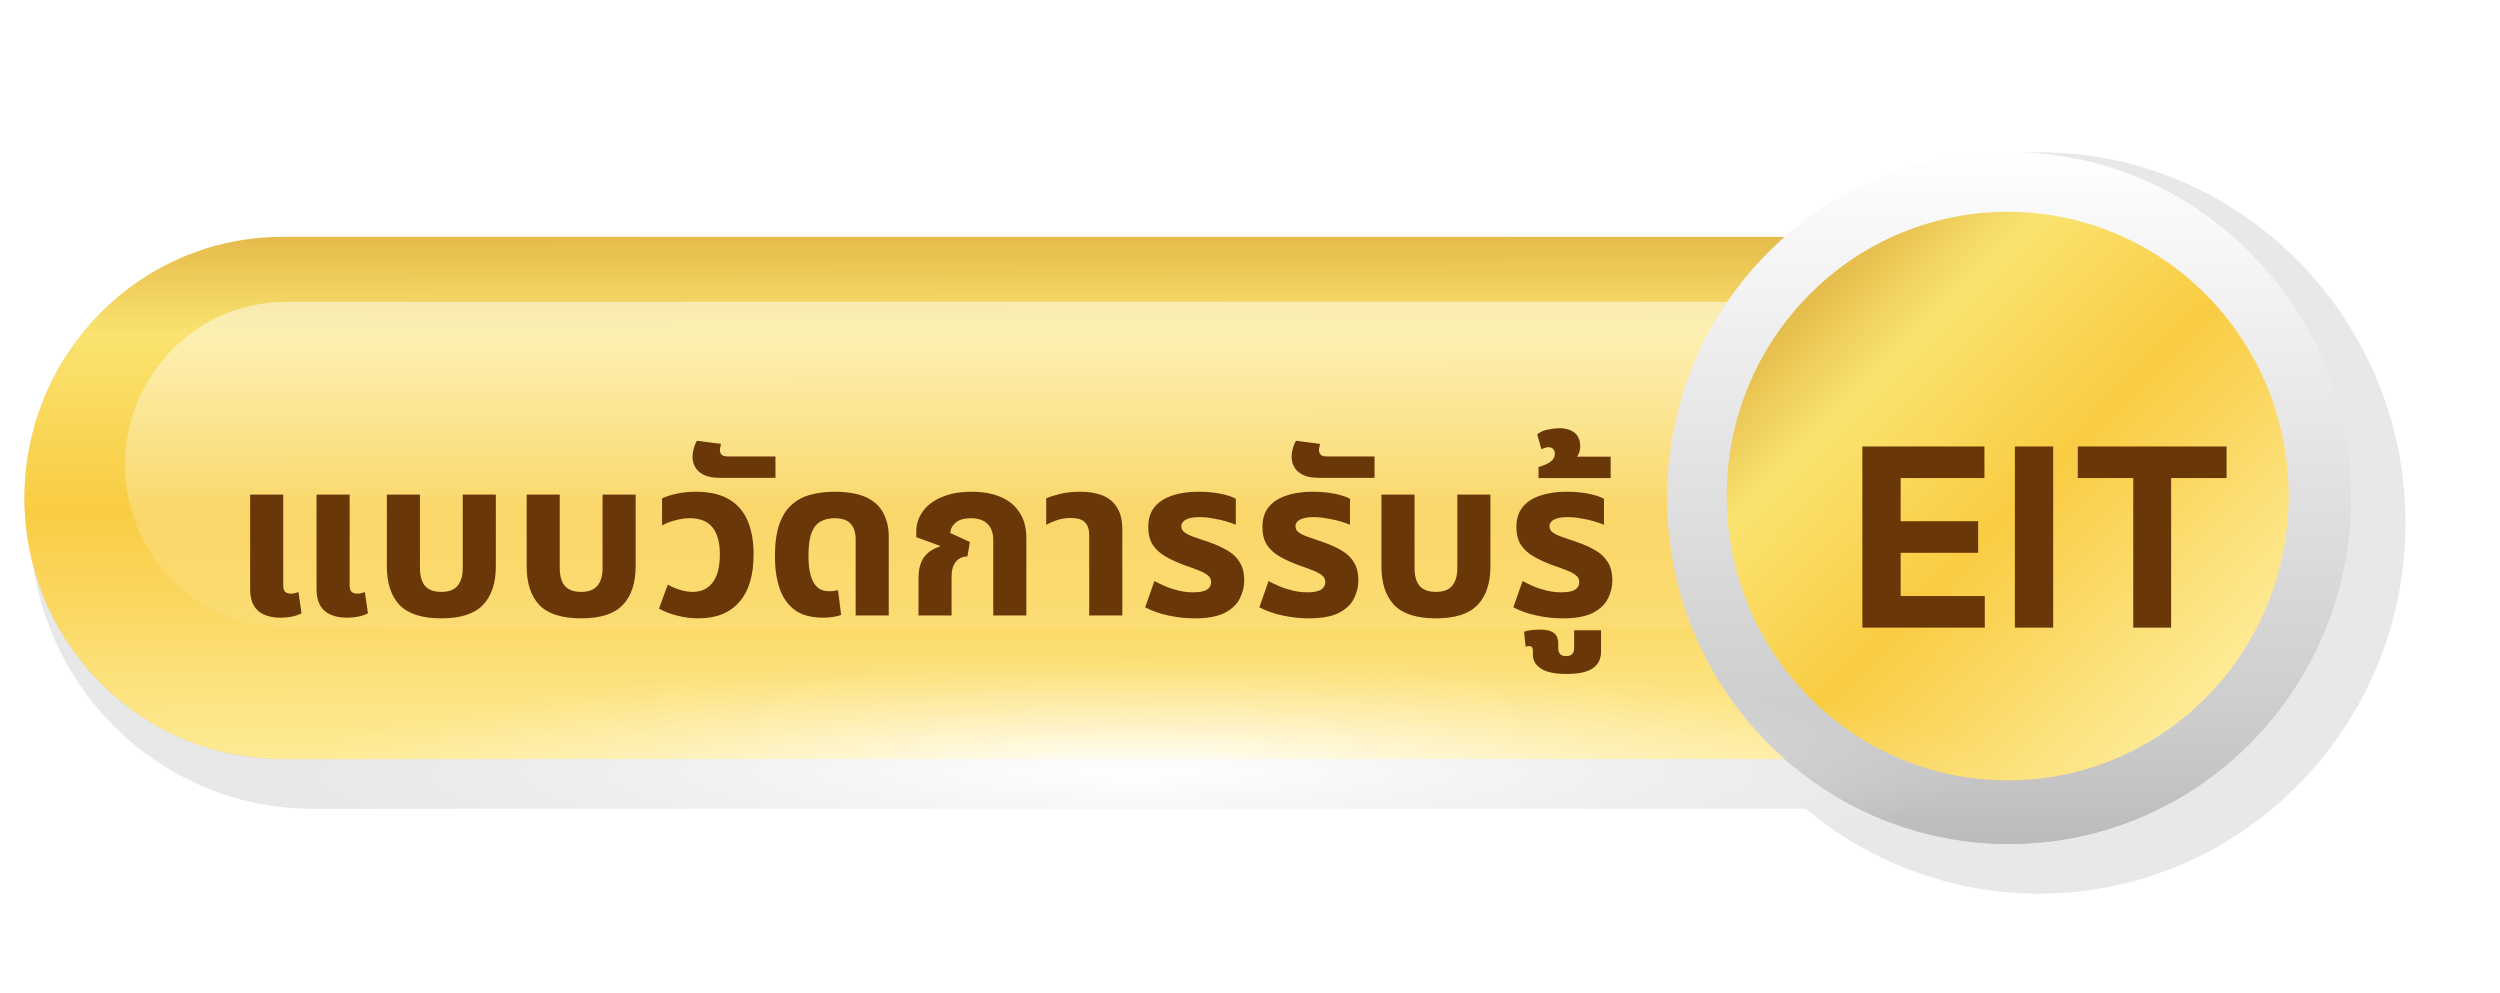 <svg width="272" height="108" viewBox="0 0 272 108" fill="none" xmlns="http://www.w3.org/2000/svg">
<g filter="url(#filter0_d_326_2554)">
<path d="M218.576 94.512C209.313 94.512 200.34 91.246 193.206 85.276H30.74C13.786 85.276 0 71.329 0 54.178C0 37.027 13.786 23.081 30.74 23.081H193.218C200.352 17.123 209.313 13.844 218.588 13.844C240.573 13.844 258.458 31.938 258.458 54.178C258.458 76.419 240.573 94.512 218.588 94.512H218.576Z" fill="#E8E8E8"/>
</g>
<path d="M218.576 16.547C209.24 16.547 200.715 20.034 194.185 25.784H30.739C15.237 25.784 2.66 38.494 2.66 54.19C2.66 69.873 15.225 82.596 30.739 82.596H194.185C200.715 88.346 209.24 91.832 218.576 91.832C239.122 91.832 255.773 74.987 255.773 54.202C255.773 33.417 239.122 16.572 218.576 16.572V16.547Z" fill="url(#paint0_linear_326_2554)"/>
<path d="M215.601 25.772H30.739C15.237 25.772 2.66 38.482 2.66 54.178C2.66 69.861 15.225 82.584 30.739 82.584H215.613C231.116 82.584 243.693 69.874 243.693 54.178C243.693 38.495 231.128 25.772 215.613 25.772H215.601Z" fill="url(#paint1_linear_326_2554)"/>
<path style="mix-blend-mode:overlay" opacity="0.5" d="M199.554 32.842H31.127C21.453 32.842 13.604 40.782 13.604 50.569C13.604 60.356 21.453 68.295 31.127 68.295H199.554C209.229 68.295 217.077 60.356 217.077 50.569C217.077 40.782 209.229 32.842 199.554 32.842Z" fill="url(#paint2_linear_326_2554)"/>
<path d="M244.877 80.782C259.403 66.087 259.403 42.261 244.877 27.565C230.351 12.87 206.799 12.87 192.272 27.565C177.746 42.261 177.746 66.087 192.272 80.782C206.799 95.478 230.351 95.478 244.877 80.782Z" fill="url(#paint3_linear_326_2554)"/>
<path d="M240.053 75.843C251.992 63.764 251.992 44.181 240.053 32.102C228.113 20.024 208.756 20.024 196.816 32.102C184.877 44.181 184.877 63.764 196.816 75.843C208.756 87.921 228.113 87.921 240.053 75.843Z" fill="url(#paint4_linear_326_2554)"/>
<path style="mix-blend-mode:overlay" d="M123.177 95.147C174.829 95.147 216.702 89.522 216.702 82.584C216.702 75.645 174.829 70.02 123.177 70.02C71.524 70.02 29.651 75.645 29.651 82.584C29.651 89.522 71.524 95.147 123.177 95.147Z" fill="url(#paint5_radial_326_2554)"/>
<g filter="url(#filter1_d_326_2554)">
<path d="M201.269 65.577V45.867H214.551V49.302H205.436V53.999H213.867V57.435H205.436V62.141H214.589V65.577H201.269ZM222.031 45.867V65.577H217.864V45.867H222.031ZM224.709 49.302V45.867H240.898V49.302H234.863V65.577H230.744V49.302H224.709Z" fill="#693708"/>
</g>
<g filter="url(#filter2_d_326_2554)">
<path d="M29.197 64.495C28.477 64.495 27.869 64.383 27.373 64.159C26.877 63.935 26.501 63.599 26.245 63.151C25.989 62.687 25.861 62.111 25.861 61.423V51.103H29.461V60.991C29.461 61.295 29.525 61.519 29.653 61.663C29.797 61.807 30.013 61.879 30.301 61.879C30.429 61.879 30.565 61.863 30.709 61.831C30.853 61.799 30.989 61.759 31.117 61.711L31.453 64.015C31.149 64.175 30.805 64.295 30.421 64.375C30.037 64.455 29.629 64.495 29.197 64.495ZM36.421 64.495C35.701 64.495 35.093 64.383 34.597 64.159C34.101 63.935 33.725 63.599 33.469 63.151C33.213 62.687 33.085 62.111 33.085 61.423V51.103H36.685V60.991C36.685 61.295 36.749 61.519 36.877 61.663C37.021 61.807 37.237 61.879 37.525 61.879C37.653 61.879 37.789 61.863 37.933 61.831C38.077 61.799 38.213 61.759 38.341 61.711L38.677 64.015C38.373 64.175 38.029 64.295 37.645 64.375C37.261 64.455 36.853 64.495 36.421 64.495ZM46.663 64.567C44.583 64.567 43.071 64.087 42.127 63.127C41.199 62.151 40.735 60.743 40.735 58.903V51.103H44.335V59.095C44.335 59.943 44.519 60.591 44.887 61.039C45.271 61.471 45.863 61.687 46.663 61.687C47.463 61.687 48.047 61.471 48.415 61.039C48.799 60.591 48.991 59.943 48.991 59.095V51.103H52.591V58.903C52.591 60.743 52.119 62.151 51.175 63.127C50.247 64.087 48.743 64.567 46.663 64.567ZM61.874 64.567C59.794 64.567 58.282 64.087 57.338 63.127C56.41 62.151 55.946 60.743 55.946 58.903V51.103H59.546V59.095C59.546 59.943 59.73 60.591 60.098 61.039C60.482 61.471 61.074 61.687 61.874 61.687C62.674 61.687 63.258 61.471 63.626 61.039C64.01 60.591 64.202 59.943 64.202 59.095V51.103H67.802V58.903C67.802 60.743 67.33 62.151 66.386 63.127C65.458 64.087 63.954 64.567 61.874 64.567ZM74.661 64.567C73.845 64.567 73.077 64.471 72.357 64.279C71.637 64.103 70.965 63.847 70.341 63.511L71.301 60.895C71.653 61.103 72.077 61.287 72.573 61.447C73.069 61.607 73.557 61.687 74.037 61.687C74.933 61.687 75.645 61.351 76.173 60.679C76.701 59.991 76.965 58.967 76.965 57.607C76.965 56.327 76.701 55.351 76.173 54.679C75.645 54.007 74.821 53.671 73.701 53.671C73.173 53.671 72.629 53.751 72.069 53.911C71.509 54.055 71.045 54.239 70.677 54.463V51.511C71.173 51.287 71.733 51.111 72.357 50.983C72.981 50.855 73.645 50.791 74.349 50.791C75.821 50.791 77.021 51.063 77.949 51.607C78.877 52.151 79.557 52.935 79.989 53.959C80.421 54.967 80.637 56.183 80.637 57.607C80.637 59.879 80.117 61.607 79.077 62.791C78.037 63.975 76.565 64.567 74.661 64.567ZM76.968 49.279C76.216 49.279 75.624 49.167 75.192 48.943C74.76 48.719 74.456 48.439 74.28 48.103C74.088 47.751 73.992 47.383 73.992 46.999C73.992 46.727 74.032 46.439 74.112 46.135C74.192 45.815 74.312 45.519 74.472 45.247L77.088 45.583C77.056 45.695 77.032 45.815 77.016 45.943C76.984 46.055 76.968 46.159 76.968 46.255C76.968 46.479 77.04 46.655 77.184 46.783C77.312 46.895 77.536 46.951 77.856 46.951H83.016V49.279H76.968ZM88.213 64.495C86.917 64.495 85.885 64.215 85.117 63.655C84.349 63.079 83.797 62.295 83.461 61.303C83.125 60.295 82.957 59.143 82.957 57.847C82.957 56.455 83.109 55.303 83.413 54.391C83.733 53.463 84.181 52.743 84.757 52.231C85.333 51.703 86.013 51.335 86.797 51.127C87.597 50.903 88.469 50.791 89.413 50.791C90.853 50.791 92.005 50.991 92.869 51.391C93.733 51.791 94.357 52.359 94.741 53.095C95.141 53.831 95.341 54.695 95.341 55.687V64.255H91.741V55.975C91.741 55.223 91.557 54.655 91.189 54.271C90.837 53.871 90.245 53.671 89.413 53.671C88.853 53.671 88.357 53.791 87.925 54.031C87.509 54.255 87.181 54.663 86.941 55.255C86.717 55.847 86.605 56.695 86.605 57.799C86.605 58.551 86.677 59.215 86.821 59.791C86.965 60.367 87.197 60.815 87.517 61.135C87.853 61.455 88.301 61.615 88.861 61.615C89.037 61.615 89.205 61.607 89.365 61.591C89.541 61.559 89.693 61.527 89.821 61.495L90.157 64.183C89.901 64.295 89.589 64.375 89.221 64.423C88.869 64.471 88.533 64.495 88.213 64.495ZM98.576 64.255V60.247C98.576 59.239 98.776 58.463 99.176 57.919C99.576 57.375 100.144 56.991 100.88 56.767L100.904 56.671L98.336 55.735V55.111C98.336 54.327 98.568 53.607 99.032 52.951C99.496 52.295 100.176 51.775 101.072 51.391C101.984 50.991 103.088 50.791 104.384 50.791C105.6 50.791 106.648 50.983 107.528 51.367C108.408 51.735 109.088 52.295 109.568 53.047C110.064 53.783 110.312 54.719 110.312 55.855V64.255H106.712V56.071C106.712 55.271 106.496 54.671 106.064 54.271C105.648 53.871 105.056 53.671 104.288 53.671C103.552 53.671 103 53.831 102.632 54.151C102.264 54.455 102.064 54.831 102.032 55.279L104.168 56.263L103.904 57.823C103.328 57.855 102.896 58.063 102.608 58.447C102.32 58.831 102.176 59.351 102.176 60.007V64.255H98.576ZM117.153 64.255V55.567C117.153 54.895 116.993 54.407 116.673 54.103C116.369 53.799 115.865 53.647 115.161 53.647C114.633 53.647 114.145 53.719 113.697 53.863C113.265 54.007 112.857 54.183 112.473 54.391V51.511C112.825 51.351 113.321 51.191 113.961 51.031C114.601 50.871 115.353 50.791 116.217 50.791C117.097 50.791 117.873 50.919 118.545 51.175C119.233 51.431 119.769 51.863 120.153 52.471C120.553 53.063 120.753 53.879 120.753 54.919V64.255H117.153ZM128.614 64.567C127.67 64.567 126.718 64.463 125.758 64.255C124.814 64.047 123.974 63.751 123.238 63.367L124.246 60.511C124.566 60.687 124.95 60.871 125.398 61.063C125.846 61.255 126.334 61.415 126.862 61.543C127.39 61.671 127.926 61.735 128.47 61.735C129.11 61.735 129.59 61.647 129.91 61.471C130.246 61.279 130.414 60.991 130.414 60.607C130.414 60.319 130.302 60.087 130.078 59.911C129.87 59.719 129.558 59.543 129.142 59.383C128.726 59.207 128.23 59.023 127.654 58.831C126.806 58.527 126.078 58.199 125.47 57.847C124.862 57.495 124.39 57.063 124.054 56.551C123.734 56.039 123.574 55.399 123.574 54.631C123.574 53.751 123.798 53.031 124.246 52.471C124.694 51.911 125.326 51.495 126.142 51.223C126.958 50.935 127.91 50.791 128.998 50.791C129.894 50.791 130.702 50.863 131.422 51.007C132.142 51.151 132.702 51.335 133.102 51.559V54.391C132.83 54.263 132.47 54.135 132.022 54.007C131.59 53.879 131.118 53.775 130.606 53.695C130.11 53.599 129.63 53.551 129.166 53.551C128.51 53.551 128.014 53.639 127.678 53.815C127.342 53.991 127.174 54.239 127.174 54.559C127.174 54.815 127.286 55.031 127.51 55.207C127.75 55.383 128.094 55.551 128.542 55.711C128.99 55.855 129.526 56.039 130.15 56.263C130.982 56.551 131.686 56.871 132.262 57.223C132.838 57.575 133.27 58.007 133.558 58.519C133.862 59.031 134.014 59.663 134.014 60.415C134.014 61.135 133.846 61.815 133.51 62.455C133.19 63.079 132.638 63.591 131.854 63.991C131.07 64.375 129.99 64.567 128.614 64.567ZM141.036 64.567C140.092 64.567 139.14 64.463 138.18 64.255C137.236 64.047 136.396 63.751 135.66 63.367L136.668 60.511C136.988 60.687 137.372 60.871 137.82 61.063C138.268 61.255 138.756 61.415 139.284 61.543C139.812 61.671 140.348 61.735 140.892 61.735C141.532 61.735 142.012 61.647 142.332 61.471C142.668 61.279 142.836 60.991 142.836 60.607C142.836 60.319 142.724 60.087 142.5 59.911C142.292 59.719 141.98 59.543 141.564 59.383C141.148 59.207 140.652 59.023 140.076 58.831C139.228 58.527 138.5 58.199 137.892 57.847C137.284 57.495 136.812 57.063 136.476 56.551C136.156 56.039 135.996 55.399 135.996 54.631C135.996 53.751 136.22 53.031 136.668 52.471C137.116 51.911 137.748 51.495 138.564 51.223C139.38 50.935 140.332 50.791 141.42 50.791C142.316 50.791 143.124 50.863 143.844 51.007C144.564 51.151 145.124 51.335 145.524 51.559V54.391C145.252 54.263 144.892 54.135 144.444 54.007C144.012 53.879 143.54 53.775 143.028 53.695C142.532 53.599 142.052 53.551 141.588 53.551C140.932 53.551 140.436 53.639 140.1 53.815C139.764 53.991 139.596 54.239 139.596 54.559C139.596 54.815 139.708 55.031 139.932 55.207C140.172 55.383 140.516 55.551 140.964 55.711C141.412 55.855 141.948 56.039 142.572 56.263C143.404 56.551 144.108 56.871 144.684 57.223C145.26 57.575 145.692 58.007 145.98 58.519C146.284 59.031 146.436 59.663 146.436 60.415C146.436 61.135 146.268 61.815 145.932 62.455C145.612 63.079 145.06 63.591 144.276 63.991C143.492 64.375 142.412 64.567 141.036 64.567ZM142.147 49.279C141.395 49.279 140.803 49.167 140.371 48.943C139.939 48.719 139.635 48.439 139.459 48.103C139.267 47.751 139.171 47.383 139.171 46.999C139.171 46.727 139.211 46.439 139.291 46.135C139.371 45.815 139.491 45.519 139.651 45.247L142.267 45.583C142.235 45.695 142.211 45.815 142.195 45.943C142.163 46.055 142.147 46.159 142.147 46.255C142.147 46.479 142.219 46.655 142.363 46.783C142.491 46.895 142.715 46.951 143.035 46.951H148.195V49.279H142.147ZM154.874 64.567C152.794 64.567 151.282 64.087 150.338 63.127C149.41 62.151 148.946 60.743 148.946 58.903V51.103H152.546V59.095C152.546 59.943 152.73 60.591 153.098 61.039C153.482 61.471 154.074 61.687 154.874 61.687C155.674 61.687 156.258 61.471 156.626 61.039C157.01 60.591 157.202 59.943 157.202 59.095V51.103H160.802V58.903C160.802 60.743 160.33 62.151 159.386 63.127C158.458 64.087 156.954 64.567 154.874 64.567ZM168.669 64.567C167.725 64.567 166.773 64.463 165.813 64.255C164.869 64.047 164.029 63.751 163.293 63.367L164.301 60.511C164.621 60.687 165.005 60.871 165.453 61.063C165.901 61.255 166.389 61.415 166.917 61.543C167.445 61.671 167.981 61.735 168.525 61.735C169.165 61.735 169.645 61.647 169.965 61.471C170.301 61.279 170.469 60.991 170.469 60.607C170.469 60.319 170.357 60.087 170.133 59.911C169.925 59.719 169.613 59.543 169.197 59.383C168.781 59.207 168.285 59.023 167.709 58.831C166.861 58.527 166.133 58.199 165.525 57.847C164.917 57.495 164.445 57.063 164.109 56.551C163.789 56.039 163.629 55.399 163.629 54.631C163.629 53.751 163.853 53.031 164.301 52.471C164.749 51.911 165.381 51.495 166.197 51.223C167.013 50.935 167.965 50.791 169.053 50.791C169.949 50.791 170.757 50.863 171.477 51.007C172.197 51.151 172.757 51.335 173.157 51.559V54.391C172.885 54.263 172.525 54.135 172.077 54.007C171.645 53.879 171.173 53.775 170.661 53.695C170.165 53.599 169.685 53.551 169.221 53.551C168.565 53.551 168.069 53.639 167.733 53.815C167.397 53.991 167.229 54.239 167.229 54.559C167.229 54.815 167.341 55.031 167.565 55.207C167.805 55.383 168.149 55.551 168.597 55.711C169.045 55.855 169.581 56.039 170.205 56.263C171.037 56.551 171.741 56.871 172.317 57.223C172.893 57.575 173.325 58.007 173.613 58.519C173.917 59.031 174.069 59.663 174.069 60.415C174.069 61.135 173.901 61.815 173.565 62.455C173.245 63.079 172.693 63.591 171.909 63.991C171.125 64.375 170.045 64.567 168.669 64.567ZM169.119 70.615C167.839 70.615 166.903 70.423 166.311 70.039C165.719 69.655 165.423 69.151 165.423 68.527V68.119C165.423 67.847 165.351 67.679 165.207 67.615C165.063 67.567 164.871 67.575 164.631 67.639L164.463 66.031C164.687 65.935 164.975 65.871 165.327 65.839C165.679 65.807 165.967 65.791 166.191 65.791C166.895 65.791 167.407 65.919 167.727 66.175C168.031 66.431 168.183 66.791 168.183 67.255V67.807C168.183 68.079 168.247 68.287 168.375 68.431C168.487 68.591 168.703 68.671 169.023 68.671C169.359 68.671 169.591 68.591 169.719 68.431C169.847 68.287 169.911 68.079 169.911 67.807V65.863H172.839V68.191C172.839 68.975 172.543 69.575 171.951 69.991C171.359 70.407 170.415 70.615 169.119 70.615ZM166.036 49.303V48.103C166.26 48.039 166.508 47.951 166.78 47.839C167.052 47.727 167.292 47.575 167.5 47.383C167.708 47.191 167.812 46.951 167.812 46.663C167.812 46.439 167.748 46.263 167.62 46.135C167.492 46.007 167.332 45.943 167.14 45.943C167.012 45.943 166.876 45.967 166.732 46.015C166.588 46.063 166.46 46.111 166.348 46.159L165.892 44.551C166.212 44.279 166.612 44.103 167.092 44.023C167.556 43.927 167.948 43.879 168.268 43.879C168.988 43.879 169.556 44.047 169.972 44.383C170.372 44.719 170.572 45.215 170.572 45.871C170.572 46.223 170.484 46.551 170.308 46.855C170.116 47.159 169.828 47.407 169.444 47.599L169.348 46.975H173.884V49.303H166.036Z" fill="#693708"/>
</g>
<defs>
<filter id="filter0_d_326_2554" x="-1.087" y="12.213" width="267.158" height="89.368" filterUnits="userSpaceOnUse" color-interpolation-filters="sRGB">
<feFlood flood-opacity="0" result="BackgroundImageFix"/>
<feColorMatrix in="SourceAlpha" type="matrix" values="0 0 0 0 0 0 0 0 0 0 0 0 0 0 0 0 0 0 127 0" result="hardAlpha"/>
<feOffset dx="3.262" dy="2.719"/>
<feGaussianBlur stdDeviation="2.175"/>
<feColorMatrix type="matrix" values="0 0 0 0 0 0 0 0 0 0 0 0 0 0 0 0 0 0 0.3 0"/>
<feBlend mode="normal" in2="BackgroundImageFix" result="effect1_dropShadow_326_2554"/>
<feBlend mode="normal" in="SourceGraphic" in2="effect1_dropShadow_326_2554" result="shape"/>
</filter>
<filter id="filter1_d_326_2554" x="199.914" y="45.867" width="45.049" height="25.131" filterUnits="userSpaceOnUse" color-interpolation-filters="sRGB">
<feFlood flood-opacity="0" result="BackgroundImageFix"/>
<feColorMatrix in="SourceAlpha" type="matrix" values="0 0 0 0 0 0 0 0 0 0 0 0 0 0 0 0 0 0 127 0" result="hardAlpha"/>
<feOffset dx="1.355" dy="2.71"/>
<feGaussianBlur stdDeviation="1.355"/>
<feComposite in2="hardAlpha" operator="out"/>
<feColorMatrix type="matrix" values="0 0 0 0 0 0 0 0 0 0 0 0 0 0 0 0 0 0 0.25 0"/>
<feBlend mode="normal" in2="BackgroundImageFix" result="effect1_dropShadow_326_2554"/>
<feBlend mode="normal" in="SourceGraphic" in2="effect1_dropShadow_326_2554" result="shape"/>
</filter>
<filter id="filter2_d_326_2554" x="24.506" y="43.879" width="153.628" height="32.157" filterUnits="userSpaceOnUse" color-interpolation-filters="sRGB">
<feFlood flood-opacity="0" result="BackgroundImageFix"/>
<feColorMatrix in="SourceAlpha" type="matrix" values="0 0 0 0 0 0 0 0 0 0 0 0 0 0 0 0 0 0 127 0" result="hardAlpha"/>
<feOffset dx="1.355" dy="2.71"/>
<feGaussianBlur stdDeviation="1.355"/>
<feComposite in2="hardAlpha" operator="out"/>
<feColorMatrix type="matrix" values="0 0 0 0 0 0 0 0 0 0 0 0 0 0 0 0 0 0 0.25 0"/>
<feBlend mode="normal" in2="BackgroundImageFix" result="effect1_dropShadow_326_2554"/>
<feBlend mode="normal" in="SourceGraphic" in2="effect1_dropShadow_326_2554" result="shape"/>
</filter>
<linearGradient id="paint0_linear_326_2554" x1="129.223" y1="16.143" x2="129.223" y2="109.632" gradientUnits="userSpaceOnUse">
<stop stop-color="white"/>
<stop offset="0.67" stop-color="#CCCCCC"/>
<stop offset="1" stop-color="#A5A5A5"/>
</linearGradient>
<linearGradient id="paint1_linear_326_2554" x1="123.146" y1="17.25" x2="123.292" y2="158.144" gradientUnits="userSpaceOnUse">
<stop stop-color="#D39B2C"/>
<stop offset="0.135" stop-color="#FAE370"/>
<stop offset="0.271" stop-color="#F9CC42"/>
<stop offset="0.502" stop-color="#FFF1A7"/>
</linearGradient>
<linearGradient id="paint2_linear_326_2554" x1="115.341" y1="32.659" x2="115.341" y2="76.687" gradientUnits="userSpaceOnUse">
<stop stop-color="white"/>
<stop offset="0.11" stop-color="white" stop-opacity="0.88"/>
<stop offset="0.44" stop-color="white" stop-opacity="0.51"/>
<stop offset="0.71" stop-color="white" stop-opacity="0.23"/>
<stop offset="0.9" stop-color="white" stop-opacity="0.06"/>
<stop offset="1" stop-color="white" stop-opacity="0"/>
</linearGradient>
<linearGradient id="paint3_linear_326_2554" x1="218.577" y1="16.136" x2="218.577" y2="109.625" gradientUnits="userSpaceOnUse">
<stop stop-color="white"/>
<stop offset="0.67" stop-color="#CCCCCC"/>
<stop offset="1" stop-color="#A5A5A5"/>
</linearGradient>
<linearGradient id="paint4_linear_326_2554" x1="190.325" y1="25.547" x2="299.258" y2="132.282" gradientUnits="userSpaceOnUse">
<stop stop-color="#D39B2C"/>
<stop offset="0.135" stop-color="#FAE370"/>
<stop offset="0.271" stop-color="#F9CC42"/>
<stop offset="0.502" stop-color="#FFF1A7"/>
</linearGradient>
<radialGradient id="paint5_radial_326_2554" cx="0" cy="0" r="1" gradientUnits="userSpaceOnUse" gradientTransform="translate(123.739 84.11) scale(93.67 12.635)">
<stop stop-color="white"/>
<stop offset="0.11" stop-color="white" stop-opacity="0.86"/>
<stop offset="0.36" stop-color="white" stop-opacity="0.56"/>
<stop offset="0.58" stop-color="white" stop-opacity="0.32"/>
<stop offset="0.77" stop-color="white" stop-opacity="0.15"/>
<stop offset="0.91" stop-color="white" stop-opacity="0.04"/>
<stop offset="1" stop-color="white" stop-opacity="0"/>
</radialGradient>
</defs>
</svg>
